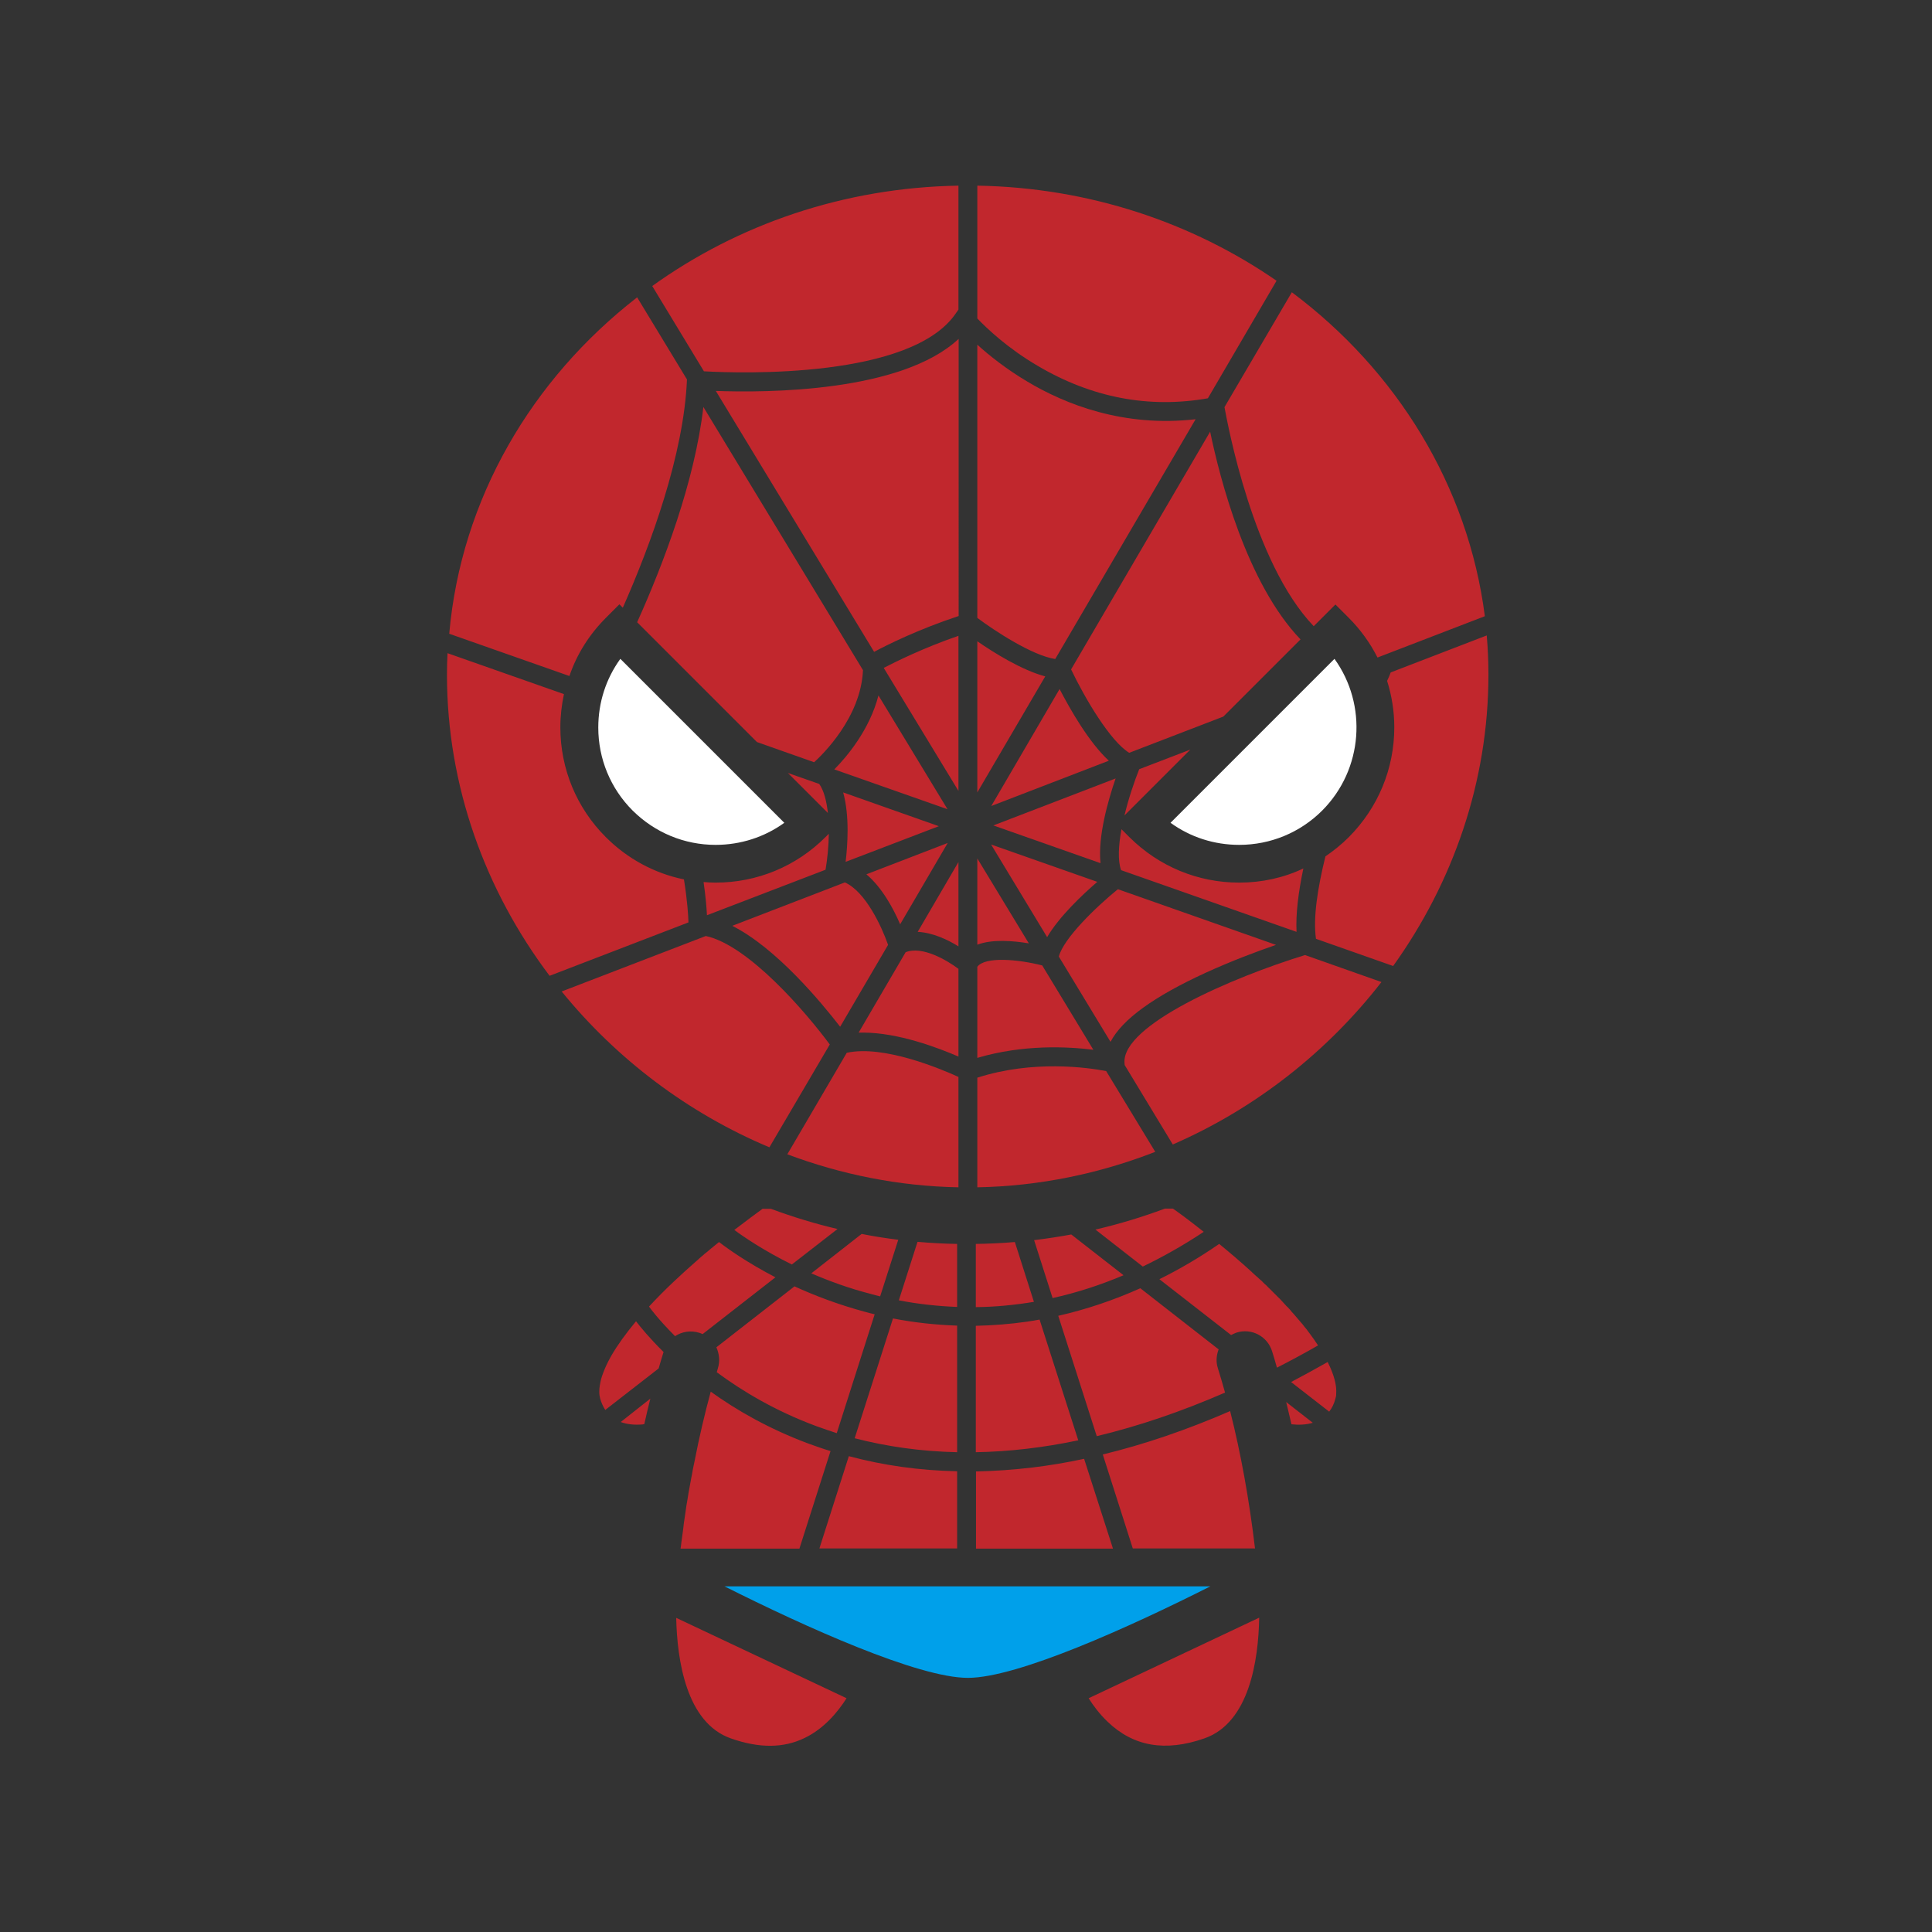 <?xml version="1.0" standalone="no"?><!DOCTYPE svg PUBLIC "-//W3C//DTD SVG 1.1//EN" "http://www.w3.org/Graphics/SVG/1.1/DTD/svg11.dtd"><svg t="1640167276238" class="icon" viewBox="0 0 1024 1024" version="1.1" xmlns="http://www.w3.org/2000/svg" p-id="4282" xmlns:xlink="http://www.w3.org/1999/xlink" width="200" height="200"><rect x="0" y="0" width="1024" height="1024" fill="#333333" stroke="none"/><defs><style type="text/css"></style></defs><path d="M387.4 921.4c15.1 5.3 28 5.2 39.2-0.3 10.3-5 17.5-13.8 22.1-21l-90.3-42.6c0.5 22.4 5.3 55.6 29 63.9zM587.1 912.6c13.7 13.1 30.5 16 51.2 8.8 23.9-8.3 28.7-41.5 29.1-64L577 900.1c2.5 4 5.9 8.5 10.1 12.5zM537.9 658.3c-6.9 0.6-13.7 0.9-20.7 1v33.5c10.3-0.1 20.6-1.1 30.8-2.8l-10.1-31.7zM548.1 657.3l9.8 30.7c12.6-2.8 25.1-6.8 37.6-12.1l-27.7-21.6c-6.5 1.2-13.1 2.2-19.7 3zM574.6 773.2c-9.2 2-18.3 3.5-27.3 4.6-10.2 1.2-20.2 1.9-30 2.1v40.9h72.6l-15.3-47.6zM368.1 774.6c-0.2 0.8-0.3 1.6-0.5 2.4-0.3 1.4-0.6 2.9-0.8 4.3-0.2 0.8-0.3 1.7-0.5 2.5-0.3 1.5-0.5 2.9-0.8 4.4-0.2 0.9-0.3 1.8-0.5 2.7-0.2 1.4-0.5 2.9-0.7 4.3-0.2 1-0.3 1.9-0.5 2.9l-0.6 4.2c-0.2 1.1-0.3 2.2-0.5 3.4-0.2 1.3-0.4 2.6-0.5 3.9-0.2 1.3-0.3 2.5-0.5 3.8-0.2 1.2-0.3 2.4-0.5 3.6-0.1 0.8-0.2 1.7-0.3 2.5-0.1 0.4-0.1 0.9-0.2 1.3h63l16.5-51.7c-4-1.2-7.9-2.6-11.8-4-20.9-7.8-38.1-17.7-51.7-27.5-3.2 11.8-6.1 24.1-8.6 37zM604.4 682.8c-14.3 6.4-28.9 11.3-43.5 14.6l20.4 63.8c22.1-5.3 44.8-13 68-23.1-1.2-4.4-2.5-8.7-3.8-12.9-1.1-3.4-0.8-6.9 0.4-10l-41.5-32.4zM404.3 640.6c-3.3 2.4-8.6 6.3-15.1 11.3 5.3 3.9 15.9 11.1 30.5 18.3l24.2-18.8c-11.9-2.8-23.7-6.4-35.3-10.7h-4.3zM507.2 659.3c-7-0.1-14-0.5-20.9-1.1l-9.9 31c10.3 2 20.6 3.1 30.9 3.5v-33.4zM551 699.4c-2.2 0.4-4.4 0.8-6.6 1.1-9 1.3-18.1 2-27.2 2.2v67c17.6-0.3 35.7-2.4 54.3-6.3l-20.5-64zM380.5 725.2l-0.6 2.1c13.6 10.1 31.2 20.6 52.8 28.6 3.6 1.3 7.1 2.5 10.8 3.7l20.1-63c-1.7-0.4-3.4-0.8-5.1-1.3-14.1-3.8-26.7-8.6-37.4-13.5l-41.4 32.3c1.5 3.4 2 7.3 0.8 11.1zM507.2 702.6c-11.3-0.4-22.7-1.6-33.9-3.8L453 762.3c17.4 4.5 35.5 7 54.3 7.4v-67.1zM466.5 687.1l9.6-30c-6.5-0.8-13-1.8-19.4-3.1L430 674.9c9.3 4 19.8 7.9 31.5 10.9 1.6 0.5 3.3 0.9 5 1.3zM507.2 779.8c-19.8-0.4-39-3.1-57.3-8l-15.6 48.9h73v-40.9zM684.5 754.9c3.7 0.4 7.7 0.3 11.3-0.8l-14.1-11c0.9 3.9 1.9 7.8 2.8 11.8zM704.5 748.2c1.4-1.8 2.6-4.1 3.3-6.9l0.3-1.2c0.1-0.4 0.1-0.7 0.1-1.1v-0.2c0.4-4.6-1.2-10.3-4.5-16.9-6.5 3.7-13 7.2-19.4 10.6l20.2 15.7zM614.5 678l38 29.6c0.9-0.5 1.9-0.9 2.9-1.3 7.9-2.5 16.3 1.9 18.8 9.8 0.9 2.9 1.8 5.8 2.6 8.8 7.2-3.7 14.5-7.6 21.8-11.8-1.3-2-2.7-4-4.2-6-0.5-0.7-1-1.3-1.5-2 0-0.1-0.1-0.1-0.1-0.2l-1.5-1.8c-0.1-0.1-0.2-0.2-0.3-0.4-0.4-0.6-0.9-1.1-1.4-1.7-0.2-0.2-0.3-0.4-0.5-0.6-0.4-0.5-0.9-1-1.3-1.5-0.2-0.2-0.4-0.5-0.6-0.7-0.4-0.5-0.8-0.9-1.2-1.4-0.3-0.3-0.5-0.6-0.8-0.9-0.4-0.4-0.8-0.8-1.1-1.3-0.3-0.4-0.6-0.7-1-1.1-0.3-0.4-0.7-0.8-1.1-1.1-0.4-0.4-0.7-0.8-1.1-1.2-0.3-0.4-0.7-0.7-1-1.1-0.4-0.4-0.8-0.9-1.2-1.3-0.3-0.3-0.6-0.7-1-1l-1.4-1.4-0.9-0.9-1.5-1.5-0.9-0.9c-0.5-0.5-1.1-1-1.6-1.6-0.3-0.3-0.6-0.6-1-0.9-0.5-0.5-1.1-1-1.6-1.6-0.2-0.2-0.4-0.4-0.7-0.6-0.4-0.3-0.7-0.7-1.1-1-0.3-0.3-0.6-0.6-0.9-0.8-0.3-0.3-0.6-0.5-0.9-0.8-0.4-0.4-0.8-0.7-1.2-1.1-0.2-0.2-0.4-0.3-0.5-0.5-5.9-5.4-11.8-10.4-17.3-14.9-10.4 7.2-21 13.4-31.7 18.7zM340.3 755h0.1c0.4-0.1 0.7-0.1 1.1-0.2 1-4.6 2.1-9.1 3.2-13.5L329 753.7c3.5 1.3 7.5 1.6 11.3 1.3zM621.7 640.6h-4.3c-12.1 4.5-24.3 8.2-36.8 11.1l25.1 19.6c10.8-5.2 21.6-11.3 32.3-18.4-6.9-5.5-12.7-9.8-16.3-12.3zM665.2 820.8c-3.1-26-7.5-50.4-13.2-72.9-23 10-45.6 17.7-67.5 23l15.9 49.8h64.8zM370.6 706.4c0.6 0.2 1.2 0.4 1.8 0.7L411 677c-15.2-7.9-25.5-15.3-29.9-18.7-0.7 0.6-1.5 1.2-2.2 1.8-0.9 0.7-1.8 1.5-2.7 2.2l-0.2 0.2c-0.7 0.6-1.4 1.2-2.2 1.8-0.3 0.2-0.5 0.4-0.7 0.6-0.7 0.6-1.4 1.2-2 1.7-0.4 0.4-0.9 0.8-1.3 1.2-0.2 0.2-0.5 0.4-0.7 0.6-4 3.5-8 7.1-12 10.9-4.8 4.5-9.1 8.9-13.1 13.2 0.3 0.5 4.9 6.8 13.8 15.7 3.6-2.4 8.3-3.2 12.8-1.8zM337.1 700.3c-5.4 6.5-9.8 12.6-13 18.1-0.2 0.4-0.4 0.8-0.6 1.1-0.8 1.4-1.5 2.8-2.1 4.1-0.3 0.6-0.6 1.3-0.9 2-0.5 1.3-1 2.5-1.4 3.7-0.4 1.2-0.7 2.3-0.9 3.4-0.5 2.4-0.7 4.6-0.5 6.5 0 0.2 0 0.3 0.1 0.5 0 0.2 0.1 0.4 0.1 0.6 0.1 0.4 0.1 0.7 0.2 1 0.7 2.4 1.6 4.3 2.7 6l28.3-22c0.8-2.9 1.7-5.8 2.6-8.7-7.5-7.4-12.3-13.3-14.6-16.3z" fill="#C1272D" p-id="4283"></path><path d="M384 840.8c42.8 21.5 102.6 48.5 129 48.5 26.3 0 85.9-27 128.5-48.5H384z" fill="#00A0EA" p-id="4284"></path><path d="M442.2 407.8l60 21.1-36.6-60.3c-4.7 18.2-16.6 32.3-23.4 39.2zM477.1 489.9l25.2-43.1-43.1 16.6c8.4 7.1 14.4 18.3 17.9 26.5zM508 179.7c-30.3 28.2-101.4 28.5-128.6 27.5l83.9 138.3c6.7-3.6 23.3-11.9 44.8-19V179.7zM555 496.7c6.4-10.9 18.8-22.6 26.6-29.3l-56.3-19.8 29.7 49.1zM508 513.5c-6.3-4.7-19.3-12.3-28-8.8l-24.9 42.6h2.4c18.5 0 39.6 8 50.5 12.7v-46.5zM525.4 427.2l62.3-24c-10.6-9.8-20.6-27.4-26.1-38l-36.2 62zM579.5 556.4l-27.1-44.7c-12.5-3.2-30.2-4.9-34.4 0.7v48.3c24.4-7.2 47.7-6 61.5-4.3zM633.7 222.2c-38.2 4.4-69.2-8-89.1-19.9-11.3-6.7-20.3-13.9-26.6-19.6v144.8c9.1 6.8 29 19.9 41.3 21.8l74.4-127.1zM545.3 500L518 455v45.7c8-3 18.8-2.1 27.3-0.7zM518 339.9V420l36-61.5c-12.4-3.3-27-12.4-36-18.6zM696.3 331.9l11.5-11.5 7.1 7.1c6.2 6.2 11.3 13.3 15.2 21l56.9-21.9c-8.9-69.3-46.9-130.3-102.3-171.7L649 215.8c1.7 9 15.1 82.5 47.3 116.1zM417.6 409.7l21.2 21.2c-0.7-6.3-2.1-11.9-4.6-15.4l-16.6-5.8zM437.5 461l0.1-0.3c0.9-5.3 1.6-12.1 1.7-18.8l-1.8 1.8c-15.5 15.5-36.2 24.1-58.2 24.1-2.1 0-4.3-0.1-6.4-0.3 1.1 7.4 1.6 13.6 1.8 17.6l62.8-24.1zM508 337c-18.6 6.4-33.2 13.7-39.6 17l39.6 65.2V337zM508 456.9l-21.6 37c8 0.4 16 4.2 21.6 7.7v-44.7zM497.6 437.9L446.9 420c3.5 12.6 2.3 28.4 1.3 36.8l49.4-18.9zM321.2 327.4l7.1-7.1 1.8 1.8c14.9-33.7 32.3-81.1 34-120.8v-0.2l-26.4-43.5c-55.8 43.3-93.3 106.7-99.6 178.3l63.7 22.4c3.9-11.5 10.5-22 19.4-30.9zM362.5 466.1c-15.6-3.2-29.9-10.9-41.4-22.4-15.5-15.5-24.1-36.2-24.1-58.2 0-6 0.7-11.9 1.9-17.6l-61.7-21.7c-0.2 3.8-0.3 7.5-0.3 11.3 0 59.1 20.3 114.5 54.4 159.7l73.6-28.3c-0.1-3.4-0.6-11.8-2.4-22.8zM586.3 567.7c-9.8-1.9-38.9-6-68.3 3.5v58.1c33-0.6 64.8-7.3 94.3-18.8l-26-42.8zM639.2 515.5c13.6-6.2 27.2-11.3 37.1-14.7l-83.8-29.5c-11.7 9.5-28.8 26.1-31.3 35.7l27.4 45.2c6.2-11.9 22.9-24 50.6-36.7zM656.8 467.8c-22 0-42.6-8.6-58.2-24.1l-4.2-4.2c-1.6 8.7-2 16.7-0.2 21.7l93 32.7c-0.5-9.5 1-21.1 3.6-33.6-10.5 5-22.1 7.5-34 7.5zM630.9 397.3l-27.1 10.4c-2.7 6.8-5.7 15.7-7.8 24.5l34.9-34.9zM735.2 360.9c2.5 7.9 3.8 16.2 3.8 24.6 0 22-8.6 42.6-24.1 58.2-3.8 3.8-8 7.2-12.4 10.2-4.2 17-6.6 32.8-5 43.7l40.9 14.4c31.7-44.2 50.5-97.6 50.5-154.4 0-7-0.3-13.9-0.9-20.8l-50.9 19.6c-0.3 0.8-0.9 2.4-1.9 4.5z" fill="#C1272D" p-id="4285"></path><path d="M691.7 506.2c-38.8 11.9-97 37.1-95.7 57.1l0.1 1.2 25.5 42.1c43.7-19 81.8-49 110.6-86.1l-40.5-14.3zM439.8 553.6c-12.7-17.2-43.1-52.6-65.7-57.5l-76.4 29.4c29.1 35.8 67 64.5 110.1 82.6l32-54.5zM689.3 338.9c-28.5-29.7-42.7-85.1-47.9-110.1l-73.7 126c7.4 15.5 20.8 38.1 30.8 44.2l49.9-19.2 40.9-40.9zM550 193.9c28.6 16.9 59 22.7 90.2 17.2l36.4-62.3C632 118 577.3 99.4 518 98.4v70.4c5.1 5.3 16.1 15.8 32 25.1zM526.5 437.5l56.8 20c-1.5-14.3 4.1-33.5 8-44.9l-64.8 24.9zM506.8 165.8l1.2-1.7V98.4c-60.9 1-117.1 20.7-162.3 53.2l27.4 45.2c19.5 1.1 110.4 4 133.7-31zM445.3 544.2l25.4-43.4c-3.3-9.5-11.9-28.2-22.9-33.1l-59.7 23c23.4 11.8 47.2 40.6 57.2 53.5zM508 570.8c-9.2-4.2-39.6-17.1-59.2-12.8l-31.5 53.8c28.5 10.7 59 16.9 90.7 17.5v-58.5zM337.7 329.8l63.5 63.5 30.3 10.7c4.2-3.8 24.8-23.6 25.9-48.8l-84.6-139.5c-4.6 39.7-21.2 83.2-35.1 114.1z" fill="#C1272D" p-id="4286"></path><path d="M794.9 472.3c16-36.9 24.1-75.5 24.1-114.7 0-77.4-31.9-150.2-89.9-204.8C671.3 98.3 594.6 68.3 513 68.3s-158.3 30-216.1 84.4c-58 54.7-89.9 127.4-89.9 204.8 0 39.2 8.1 77.8 24.1 114.7 15.5 35.7 37.5 68.1 65.5 96.1 23.1 23.1 49.2 42.3 77.7 57-11.1 8.5-26.2 20.7-40.6 34.7-0.7 0.7-1.4 1.4-2.1 2-0.3 0.2-0.5 0.5-0.8 0.7-32.7 32.4-46.6 59.5-42.5 82.4 0 0.2 0.1 0.4 0.1 0.6 0 0.2 0.1 0.3 0.1 0.5 0.1 0.3 0.1 0.6 0.2 0.8 0.2 0.7 0.3 1.4 0.5 2 6.5 23.3 22.9 36.3 45 36.3h1.2c-0.1 0.7-0.2 1.5-0.4 2.2l-0.3 1.6c-0.1 0.4-0.1 0.7-0.2 1.1-0.1 0.9-0.3 1.8-0.4 2.7-0.1 0.8-0.3 1.7-0.4 2.5l-0.2 1.4c0 0.2-0.1 0.5-0.1 0.8-0.2 1.1-0.3 2.1-0.5 3.2-0.1 0.9-0.3 1.8-0.4 2.7l-0.2 1.2c0 0.2 0 0.3-0.1 0.5-0.2 1.2-0.3 2.5-0.5 3.7-0.1 1-0.3 1.9-0.4 2.9l-0.1 0.9v0.3c-0.1 0.5-0.1 1-0.2 1.4-0.2 1.9-0.5 3.9-0.7 5.9l-0.1 0.5v0.1l-0.9 8.1c0 0.5-0.1 0.9-0.1 1.4v0.7c-0.1 0.3-0.1 0.6-0.2 0.9-0.5 3.9-12 96.5 48.1 117.5 10.6 3.7 20.8 5.5 30.6 5.5 11.1 0 21.7-2.4 31.6-7.2 21-10.2 33.2-28.9 39.1-40.3 13.6 4 25.8 6.5 35.4 6.5 9.1 0 20.4-2.3 32.9-5.9 6 11.5 18.1 29.7 38.8 39.7 9.9 4.8 20.4 7.2 31.6 7.2 9.8 0 20-1.8 30.6-5.5 53-18.5 50.2-117.8 49.9-120.5-1.5-15-3.5-29.6-5.9-43.8 5.3-0.4 10.3-1.6 14.9-3.5h0.1c0.6-0.2 1.1-0.4 1.7-0.6 0.4-0.2 0.8-0.3 1.2-0.5 0.3-0.1 0.6-0.3 0.9-0.4 0.7-0.3 1.3-0.6 2-0.9 0.1 0 0.1-0.1 0.2-0.1 10.7-5.4 18.4-14.6 22.5-26.9l0.9-3v-0.1c7-25.1-8.5-55.2-47.3-91.9-13.6-12.9-27.4-24.1-37.8-32 28.5-14.8 54.6-33.9 77.7-57 28.7-28 50.7-60.3 66.2-96zM789 357.6c0 56.8-18.8 110.2-50.5 154.4l-40.9-14.4c-1.6-11 0.7-26.7 5-43.7 4.4-3 8.5-6.4 12.4-10.2 15.5-15.5 24.1-36.2 24.1-58.2 0-8.5-1.3-16.8-3.8-24.6 0.9-2.1 1.6-3.7 2-4.6l50.9-19.6c0.5 7 0.8 13.9 0.8 20.9zM687.2 494l-93-32.7c-1.8-5.1-1.4-13 0.2-21.7l4.2 4.2c15.5 15.5 36.2 24.1 58.2 24.1 12 0 23.5-2.6 34.1-7.4-2.7 12.4-4.1 24-3.7 33.5z m-88.7-94.9c-10-6.1-23.4-28.7-30.8-44.2l73.7-126c5.2 24.9 19.3 80.4 47.9 110.1l-40.9 40.9-49.9 19.2z m32.4-1.8L596 432.2c2.1-8.8 5.1-17.7 7.8-24.5l27.1-10.4z m-47.6 60.1l-56.8-20 64.8-24.9c-3.9 11.4-9.4 30.6-8 44.9z m4.4-54.2l-62.3 24 36.3-62c5.4 10.6 15.4 28.2 26 38z m-6.2 64.2c-7.7 6.7-20.2 18.3-26.6 29.3l-29.8-49.1 56.4 19.8z m11 3.9l83.8 29.5c-9.9 3.4-23.5 8.5-37.1 14.7-27.7 12.6-44.4 24.7-50.5 36.7L561.2 507c2.5-9.7 19.6-26.3 31.3-35.7z m64.3-23.5c-13.2 0-25.9-4.1-36.4-11.7l86.9-86.9c17.5 24.3 15.4 58.5-6.5 80.4-11.8 11.7-27.4 18.2-44 18.2zM787 326.5l-56.9 21.9c-3.9-7.6-9-14.7-15.2-21l-7.1-7.1-11.5 11.5c-32.2-33.6-45.6-107.1-47.2-116.2l35.7-60.9c55.3 41.5 93.4 102.5 102.2 171.8zM518 98.4c59.3 1 114 19.6 158.6 50.5l-36.4 62.3c-31.2 5.5-61.5-0.3-90.2-17.2-15.9-9.4-26.9-19.8-32-25.1V98.4z m0 84.3c6.3 5.7 15.2 12.9 26.6 19.6 19.9 11.8 50.9 24.3 89.1 19.9l-74.4 127.1c-12.3-1.8-32.2-15-41.3-21.8V182.7z m0 157.2c9 6.2 23.6 15.4 36 18.5L518 420v-80.1z m0 115.1l27.3 45c-8.4-1.4-19.3-2.3-27.3 0.7V455z m0 57.4c4.2-5.6 21.9-3.9 34.4-0.7l27.1 44.7c-13.8-1.8-37.1-2.9-61.5 4.3v-48.3z m0 58.8c29.4-9.5 58.6-5.4 68.3-3.5l25.9 42.8C582.8 622 551 628.7 518 629.3v-58.1z m127.5 154c1.3 4.2 2.6 8.5 3.8 12.9-23.2 10.1-45.9 17.9-68 23.1l-20.4-63.8c14.6-3.3 29.1-8.2 43.5-14.6l41.5 32.4c-1.2 3.1-1.4 6.6-0.4 10z m6.4 22.7c5.7 22.5 10.1 46.9 13.2 72.9h-64.8L584.4 771c22-5.4 44.5-13.1 67.5-23.1z m-94-59.9l-9.8-30.7c6.6-0.8 13.2-1.8 19.7-3l27.7 21.6c-12.5 5.2-25 9.3-37.6 12.1z m22.7-36.4c12.4-2.9 24.7-6.6 36.8-11.1h4.3c3.5 2.5 9.4 6.8 16.4 12.3-10.7 7.1-21.5 13.2-32.3 18.4l-25.2-19.6z m-63.4 7.7c6.9-0.1 13.8-0.4 20.7-1L548 690c-10.2 1.8-20.5 2.7-30.8 2.8v-33.5z m0 43.4c9.1-0.1 18.1-0.9 27.2-2.2 2.2-0.3 4.4-0.7 6.6-1.1l20.5 64c-18.6 3.9-36.7 6-54.3 6.3v-67z m0 77.2c9.9-0.2 19.9-0.9 30-2.1 9-1.1 18.1-2.6 27.3-4.6l15.2 47.6h-72.6v-40.9zM508 98.4V164l-1.2 1.7c-23.3 35-114.2 32.1-133.7 31l-27.4-45.2c45.2-32.4 101.4-52.1 162.3-53.1z m-88.2 571.7c-14.7-7.2-25.2-14.4-30.5-18.3 6.4-5 11.7-8.9 15.1-11.3h4.3c11.6 4.3 23.4 7.9 35.3 10.7l-24.2 18.9z m36.9-16.1c6.4 1.2 12.9 2.3 19.4 3.1l-9.6 30c-1.7-0.4-3.4-0.8-5.1-1.3-11.6-3.1-22.2-6.9-31.5-10.9l26.8-20.9zM421 681.9c10.7 4.9 23.3 9.7 37.4 13.5 1.7 0.4 3.4 0.9 5.1 1.3l-20.1 63c-3.6-1.1-7.2-2.3-10.8-3.7-21.6-8-39.1-18.5-52.8-28.6l0.6-2.1c1.2-3.8 0.8-7.7-0.8-11l41.4-32.4z m7.6 83.2c3.9 1.4 7.8 2.8 11.8 4l-16.5 51.7h-63c0.1-0.4 0.1-0.9 0.2-1.3 0.1-0.8 0.2-1.7 0.3-2.5 0.2-1.2 0.3-2.4 0.5-3.6 0.2-1.3 0.3-2.6 0.5-3.8 0.2-1.3 0.4-2.6 0.5-3.9 0.2-1.1 0.3-2.3 0.5-3.4l0.6-4.2c0.2-1 0.3-1.9 0.5-2.9 0.2-1.4 0.5-2.9 0.7-4.3 0.2-0.9 0.3-1.8 0.5-2.7 0.3-1.5 0.5-2.9 0.8-4.4 0.2-0.8 0.3-1.7 0.5-2.5 0.3-1.5 0.5-2.9 0.8-4.3 0.2-0.8 0.3-1.6 0.5-2.4 2.5-12.9 5.5-25.2 8.8-37 13.4 9.8 30.6 19.7 51.5 27.5z m21.3 6.8c18.4 4.9 37.5 7.5 57.3 8v40.9h-73l15.7-48.9z m3.1-9.6l20.3-63.6c11.3 2.2 22.6 3.5 33.9 3.8v67.1c-18.7-0.3-36.9-2.7-54.2-7.3z m23.4-73.1l9.9-31c6.9 0.6 13.9 1 20.9 1.1v33.4c-10.2-0.4-20.5-1.6-30.8-3.5z m-59.1-77.4l31.5-53.8c19.5-4.4 49.9 8.5 59.2 12.8v58.5c-31.7-0.6-62.2-6.7-90.7-17.5z m-88.5-262.6l86.9 86.9c-10.5 7.6-23.1 11.7-36.4 11.7-16.6 0-32.3-6.5-44-18.2-11.8-11.8-18.2-27.4-18.2-44 0-13.3 4.1-25.9 11.7-36.4zM446.9 420l50.7 17.8-49.4 19c1.1-8.4 2.3-24.2-1.3-36.8z m55.4 26.8l-25.2 43.1c-3.5-8.2-9.5-19.4-17.9-26.5l43.1-16.6z m-60.1-39c6.8-6.9 18.7-21 23.4-39.2l36.6 60.3-60-21.1z m-10.6-3.8l-30.3-10.7-63.5-63.5c13.9-30.9 30.5-74.4 35.2-114.1l84.6 139.5c-1.2 25.3-21.8 45-26 48.8z m7.2 27l-21.2-21.2 16.6 5.8c2.5 3.5 4 9.1 4.6 15.4z m-59.5 36.8c22 0 42.6-8.6 58.2-24.1l1.8-1.8c-0.1 6.7-0.8 13.4-1.7 18.8l-0.1 0.3-62.8 24.1c-0.2-4-0.8-10.2-1.8-17.6 2.1 0.2 4.3 0.3 6.4 0.3z m68.5 0c11 4.9 19.6 23.6 22.9 33.1l-25.4 43.4c-10-13-33.8-41.7-57.2-53.5l59.7-23z m9.7 79.3h-2.4l24.9-42.6c8.7-3.4 21.7 4.1 28 8.8v46.3c-10.9-4.5-32-12.5-50.5-12.5z m28.9-53.3l21.6-37v44.6c-5.7-3.3-13.6-7.1-21.6-7.6z m-18-139.8c6.3-3.3 20.9-10.6 39.6-17v82.2L468.4 354z m-5.2-8.6l-83.9-138.3c27.3 1 98.3 0.8 128.6-27.5v146.8c-21.4 7.2-37.9 15.5-44.7 19zM337.6 157.6l26.4 43.5v0.2c-1.7 39.7-19.1 87.1-34 120.8l-1.8-1.8-7.1 7.1c-8.9 8.9-15.4 19.4-19.5 30.9L238 335.9c6.3-71.6 43.8-135.1 99.6-178.3z m-46.2 359.6C257.4 472 237 416.6 237 357.5c0-3.8 0.1-7.6 0.3-11.3L299 368c-1.2 5.7-1.9 11.6-1.9 17.6 0 22 8.6 42.6 24.1 58.2 11.5 11.5 25.8 19.2 41.4 22.4 1.8 11 2.3 19.4 2.4 22.8l-73.6 28.2z m6.4 8.3l76.4-29.4c22.6 4.8 52.9 40.3 65.7 57.5L408 608.1c-43.2-18.1-81.1-46.8-110.2-82.6z m43.8 229.3c-0.4 0-0.8 0.1-1.1 0.2h-0.1c-3.8 0.3-7.8 0-11.3-1.4l15.8-12.3c-1.2 4.5-2.3 9-3.3 13.5z m7.5-29.5l-28.3 22c-1.1-1.7-2-3.6-2.7-6-0.1-0.3-0.2-0.7-0.2-1 0-0.2-0.1-0.4-0.1-0.6 0-0.2 0-0.3-0.1-0.5-0.2-1.9 0-4.1 0.5-6.5 0.2-1.1 0.5-2.2 0.9-3.4 0.4-1.2 0.9-2.4 1.4-3.7 0.3-0.7 0.6-1.3 0.9-2 0.6-1.3 1.3-2.7 2.1-4.1 0.2-0.4 0.4-0.7 0.6-1.1 3.2-5.6 7.6-11.6 13-18.1 2.3 3 7.1 8.9 14.6 16.3-0.9 2.8-1.7 5.7-2.6 8.7z m-5.2-32.7c4-4.3 8.3-8.7 13.1-13.2 4-3.8 8.1-7.5 12-10.9 0.2-0.2 0.5-0.4 0.7-0.6 0.5-0.4 0.9-0.8 1.3-1.2 0.7-0.6 1.4-1.2 2-1.7 0.3-0.2 0.5-0.4 0.7-0.6 0.7-0.6 1.5-1.2 2.2-1.8l0.2-0.2c0.9-0.8 1.8-1.5 2.7-2.2 0.7-0.6 1.5-1.2 2.2-1.8 4.4 3.4 14.7 10.9 29.9 18.7l-38.6 30.1c-0.6-0.3-1.2-0.5-1.8-0.7a15 15 0 0 0-12.9 1.9c-8.8-9-13.4-15.3-13.7-15.8z m82.8 228.5c-11.3 5.5-24.1 5.6-39.2 0.3-23.7-8.3-28.6-41.5-29-63.9l90.3 42.6c-4.6 7.2-11.8 16-22.1 21z m86.4-31.8c-26.4 0-86.3-27-129.1-48.5h257.5c-42.5 21.5-102.1 48.5-128.4 48.5z m125.2 32.1c-20.7 7.2-37.5 4.3-51.2-8.8-4.2-4-7.6-8.5-10.1-12.5l90.4-42.7c-0.4 22.4-5.2 55.7-29.1 64z m46.2-166.5c-0.9-4-1.8-7.9-2.8-11.8l14.1 11c-3.7 1.1-7.6 1.2-11.3 0.8z m23.7-16v0.2c0 0.4-0.1 0.7-0.1 1.1l-0.3 1.2c-0.8 2.8-1.9 5.1-3.3 6.9l-20.2-15.8c6.4-3.3 12.9-6.9 19.4-10.6 3.4 6.6 5 12.4 4.5 17z m-44.6-64.6c0.2 0.2 0.4 0.3 0.5 0.5 0.4 0.4 0.8 0.7 1.2 1.1 0.3 0.3 0.6 0.5 0.9 0.8 0.3 0.3 0.6 0.5 0.9 0.8 0.4 0.3 0.7 0.7 1.1 1 0.2 0.2 0.4 0.4 0.7 0.6 0.6 0.5 1.1 1 1.6 1.6 0.3 0.3 0.6 0.6 1 0.9 0.5 0.5 1.1 1 1.6 1.6l0.9 0.9 1.5 1.5 0.9 0.9 1.4 1.4c0.3 0.3 0.6 0.7 1 1 0.4 0.4 0.8 0.9 1.2 1.3 0.3 0.4 0.7 0.7 1 1.1 0.4 0.4 0.7 0.8 1.1 1.2 0.4 0.4 0.7 0.8 1.1 1.1 0.3 0.4 0.6 0.7 1 1.1 0.4 0.4 0.8 0.9 1.1 1.3 0.3 0.3 0.5 0.6 0.8 0.9 0.4 0.5 0.8 0.9 1.2 1.4 0.2 0.2 0.4 0.5 0.6 0.7 0.4 0.5 0.9 1 1.3 1.5 0.2 0.2 0.3 0.4 0.5 0.6 0.5 0.6 0.9 1.1 1.4 1.7 0.1 0.1 0.2 0.2 0.3 0.4l1.5 1.8c0 0.1 0.1 0.1 0.1 0.2 0.5 0.7 1 1.3 1.5 2 1.5 2.1 2.9 4.1 4.2 6-7.3 4.1-14.6 8.1-21.8 11.8-0.9-3-1.7-5.9-2.6-8.8-2.5-7.9-10.9-12.3-18.8-9.8-1 0.3-2 0.8-2.9 1.3l-38-29.6c10.7-5.4 21.3-11.6 31.8-18.6 5.4 4.4 11.3 9.5 17.2 14.8z m-42-67.7l-25.5-42.1-0.1-1.2c-1.2-19.9 56.9-45.1 95.7-57.1l40.5 14.3c-28.8 37.1-66.9 67-110.6 86.1z" fill="" p-id="4287"></path><path d="M707.3 349.2l-86.9 86.9c10.5 7.6 23.1 11.7 36.4 11.7 16.6 0 32.3-6.5 44-18.2 21.8-21.9 24-56.1 6.5-80.4zM379.3 447.8c13.2 0 25.9-4.1 36.4-11.7l-86.9-86.9c-7.6 10.5-11.7 23.1-11.7 36.4 0 16.6 6.5 32.3 18.2 44 11.8 11.7 27.4 18.2 44 18.2z" fill="#FFFFFF" p-id="4288"></path></svg>